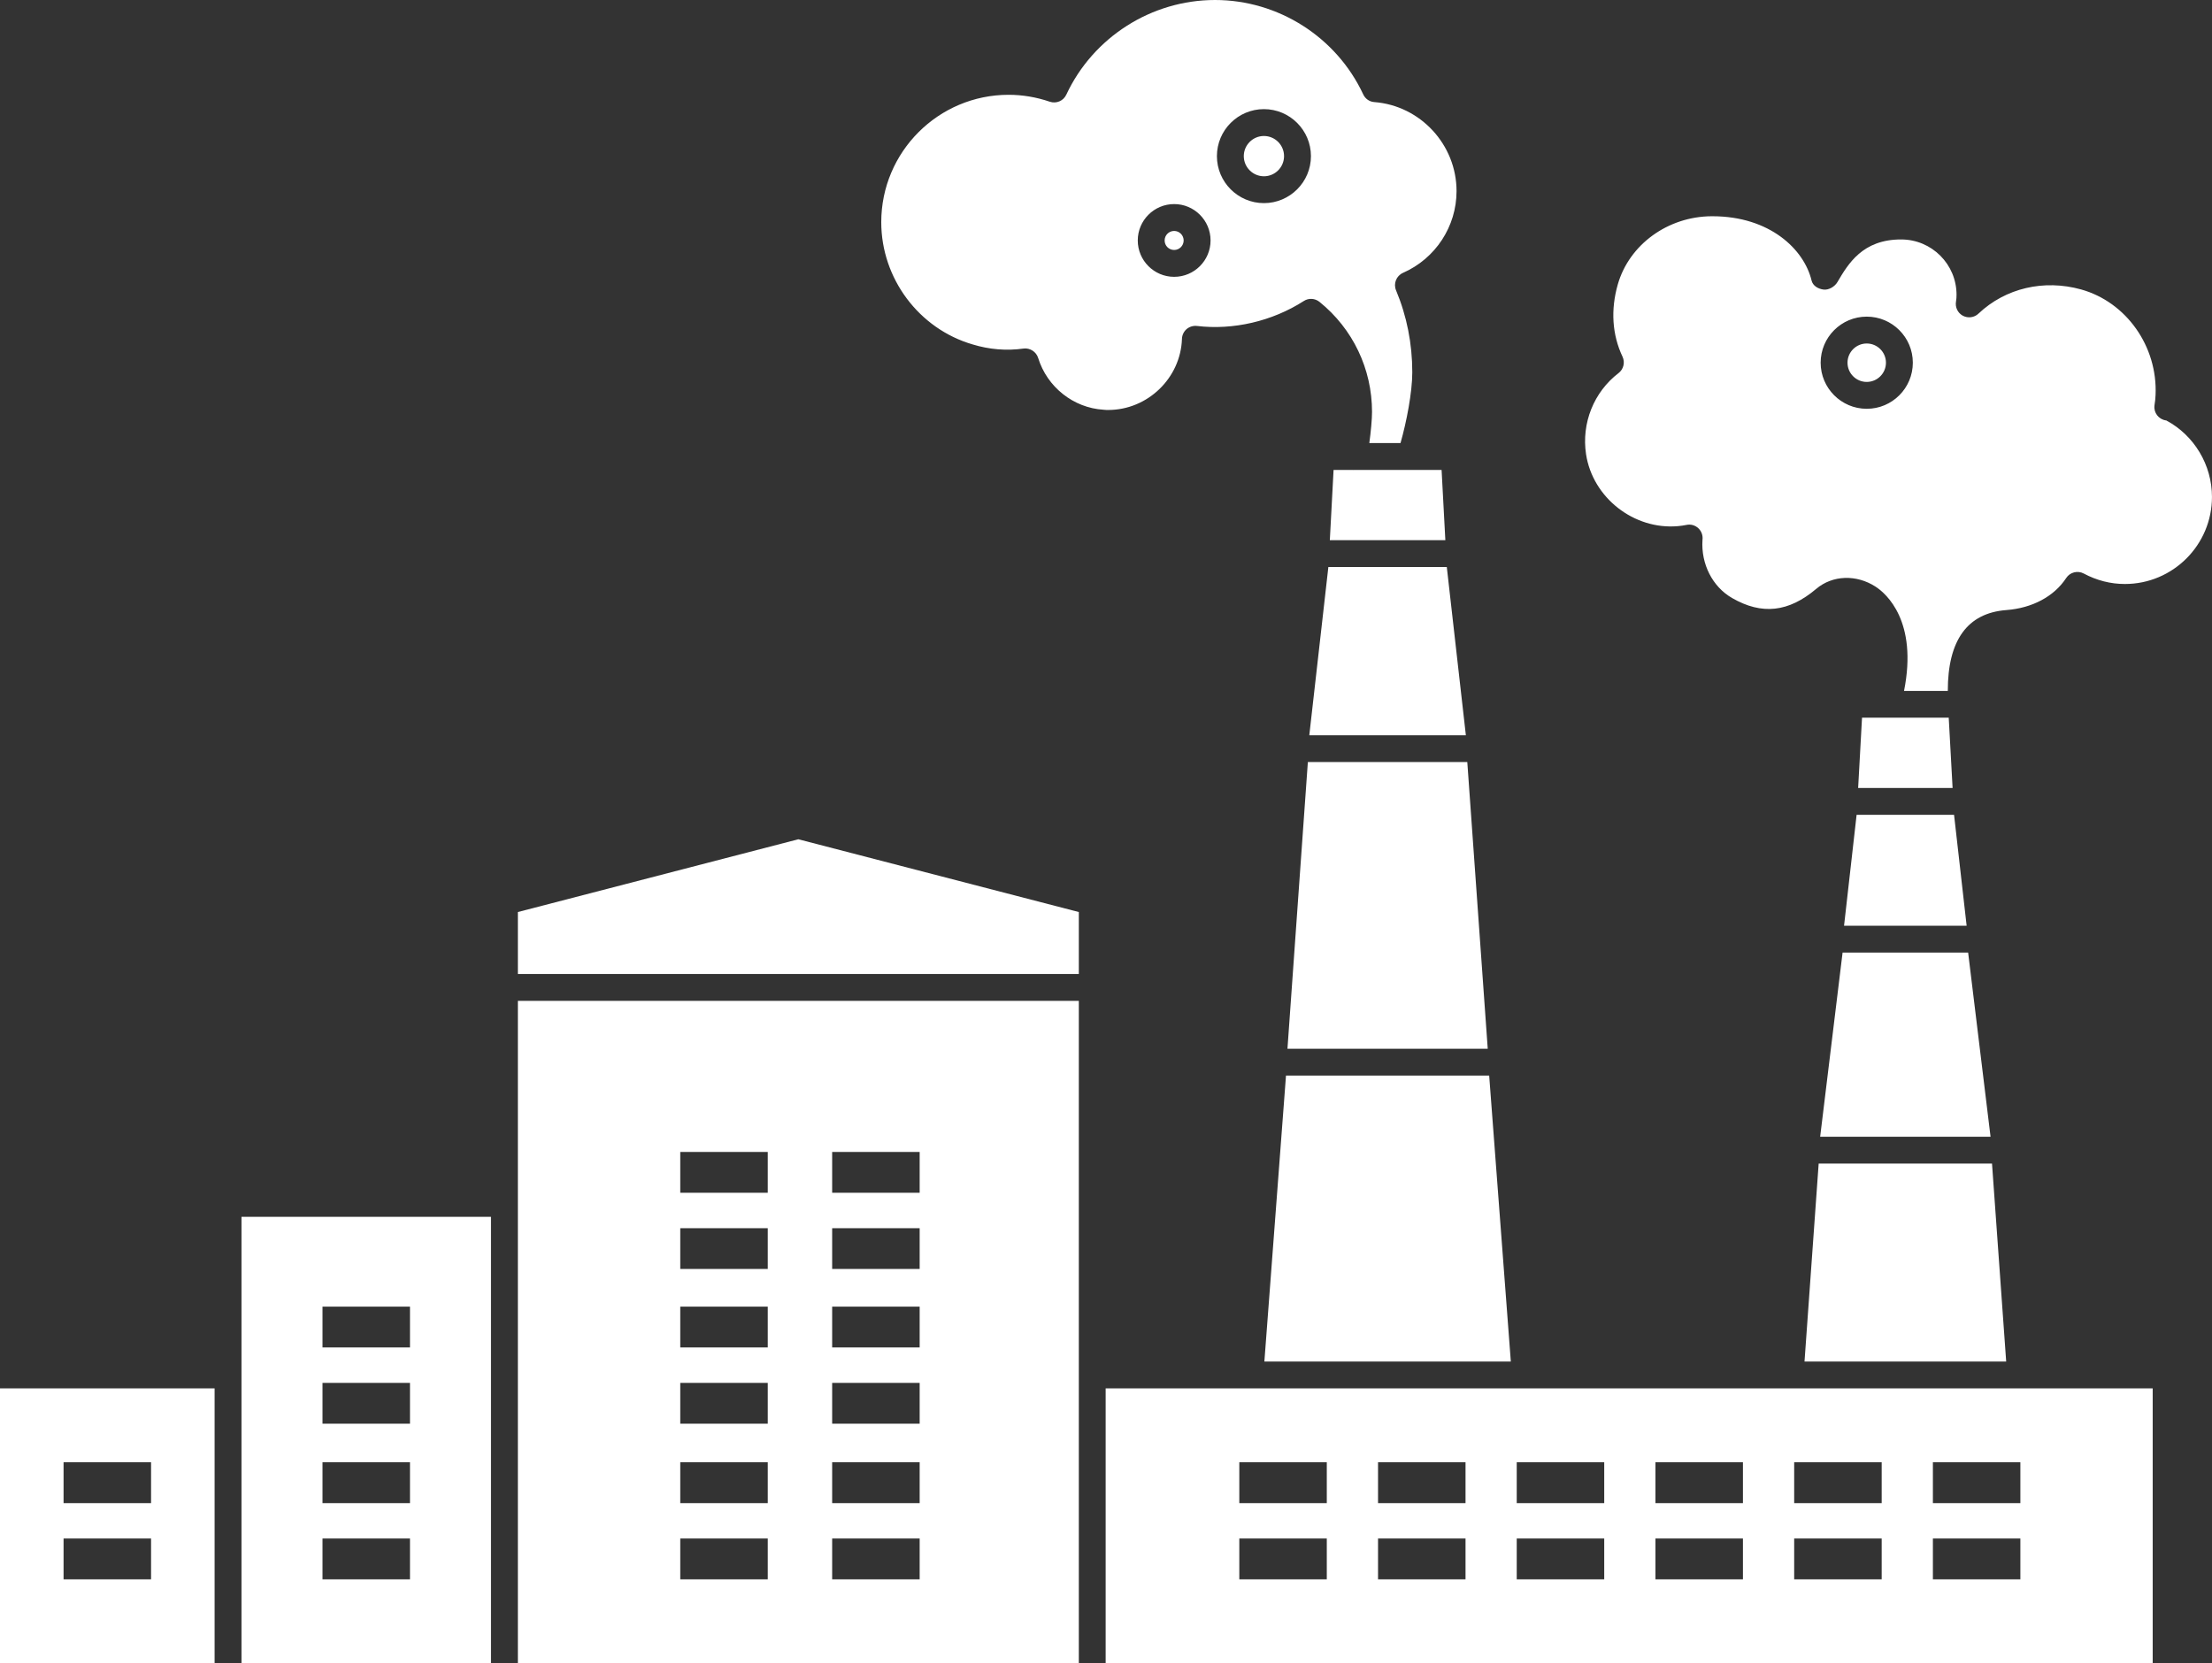 <svg version="1.1" id="图层_1" x="0px" y="0px" width="190.102px" height="142.98px" viewBox="0 0 190.102 142.98" enable-background="new 0 0 190.102 142.98" xml:space="preserve" xmlns="http://www.w3.org/2000/svg" xmlns:xlink="http://www.w3.org/1999/xlink" xmlns:xml="http://www.w3.org/XML/1998/namespace">
  <rect x="0" y="0" width="190.102" height="142.98" fill="#333333" stroke="none"/>
  <path fill="#FFFFFF" d="M123.892,40.396l0.323,6.041h-9.928l0.322-6.041h1.646c0.018,0,0.055,0.006,0.055,0.006
	c0.006,0,0.021-0.006,0.021-0.006H123.892z M110.646,90.153h17.212l-1.757-24.645h-13.702L110.646,90.153z M127.982,92.461H110.52
	l-1.858,24.58h21.18L127.982,92.461z M112.523,63.203h13.455l-1.638-14.459h-10.179L112.523,63.203z M106.893,13.422
	c0-0.955,0.777-1.732,1.73-1.732c0.955,0,1.73,0.777,1.73,1.732s-0.775,1.731-1.73,1.731
	C107.67,15.152,106.893,14.373,106.893,13.422z M75.736,19.096c0-6.037,4.91-10.947,10.946-10.947c1.188,0,2.379,0.199,3.538,0.595
	c0.566,0.188,1.169-0.07,1.419-0.605C93.945,3.195,98.962,0,104.421,0c5.439,0,10.438,3.186,12.737,8.115
	c0.176,0.381,0.541,0.635,0.958,0.661c3.958,0.306,7.061,3.666,7.061,7.652c0,3.039-1.806,5.795-4.599,7.027
	c-0.576,0.254-0.843,0.922-0.601,1.502c0.926,2.213,1.396,4.584,1.396,7.047c0,1.705-0.491,4.26-1.011,6.082h-2.681
	c0.134-0.973,0.233-2.06,0.233-2.674c0-3.695-1.646-7.146-4.516-9.463c-0.391-0.313-0.934-0.343-1.35-0.072
	c-2.724,1.748-6.078,2.516-9.178,2.143c-0.318-0.037-0.644,0.06-0.892,0.269c-0.241,0.211-0.39,0.516-0.399,0.84
	c-0.111,3.371-2.953,6.113-6.34,6.113c-0.105-0.002-0.215,0.004-0.408-0.021c-2.583-0.16-4.838-1.951-5.611-4.451
	c-0.167-0.539-0.709-0.879-1.257-0.807c-1.485,0.209-2.973,0.072-4.372-0.355C78.97,28.262,75.736,23.936,75.736,19.096z
	 M104.583,13.422c0,2.227,1.813,4.039,4.04,4.039c2.229,0,4.041-1.813,4.041-4.039c0-2.229-1.813-4.041-4.041-4.041
	S104.583,11.193,104.583,13.422z M97.781,20.67c0,1.725,1.402,3.127,3.128,3.127c1.725,0,3.128-1.402,3.128-3.127
	c0-1.726-1.403-3.127-3.128-3.127C99.183,17.543,97.781,18.945,97.781,20.67z M100.908,21.488c0.45,0,0.817-0.366,0.817-0.817
	s-0.367-0.818-0.817-0.818c-0.451,0-0.818,0.367-0.818,0.818S100.457,21.488,100.908,21.488z M20.753,142.981h21.443v-38.377H20.753
	V142.981z M27.717,112.323h7.518v3.508h-7.518V112.323z M27.717,118.875h7.518v3.508h-7.518V118.875z M27.717,125.702h7.518v3.51
	h-7.518V125.702z M27.717,132.254h7.518v3.508h-7.518V132.254z M157.917,24.238c-0.235,0.408-0.77,0.722-1.219,0.652
	c-0.469-0.07-0.897-0.322-1.01-0.777c-0.639-2.67-3.578-5.524-8.523-5.524c-0.022,0-0.045,0-0.067,0
	c-3.757,0.021-7.072,2.426-8.059,5.848c-0.63,2.191-0.488,4.342,0.403,6.224c0.23,0.489,0.091,1.08-0.342,1.411
	c-2.129,1.63-3.197,4.304-2.793,6.976c0.572,3.738,4.117,6.516,7.902,6.18c0.24-0.02,0.483-0.057,0.725-0.104
	c0.365-0.082,0.75,0.026,1.026,0.287c0.273,0.256,0.405,0.633,0.353,1.008c-0.135,2.063,0.861,4.02,2.541,4.987
	c2.562,1.478,4.86,1.224,7.242-0.791c1.396-1.178,3.439-1.25,5.09-0.186c0.936,0.604,3.642,2.99,2.449,8.963h3.762
	c-0.004-4.34,1.674-6.695,5.031-6.949c2.23-0.168,4.106-1.172,5.144-2.756c0.325-0.5,0.989-0.664,1.509-0.385
	c1.116,0.596,2.309,0.9,3.534,0.9c4.129,0,7.485-3.359,7.485-7.486c0-2.752-1.529-5.291-3.927-6.574
	c-0.013-0.002-0.024-0.002-0.036-0.004c-0.62-0.09-1.059-0.66-0.979-1.283c0.002-0.018,0.004-0.037,0.007-0.055
	c0.048-0.279,0.075-0.566,0.087-0.854c0.182-4.166-2.51-7.979-6.398-9.065c-3.198-0.889-6.502-0.117-8.821,2.078
	c-0.361,0.346-0.909,0.416-1.349,0.178c-0.438-0.238-0.672-0.736-0.581-1.227c0.034-0.185,0.044-0.38,0.044-0.576
	c0-2.619-2.133-4.75-4.753-4.75C160.067,20.574,158.826,22.693,157.917,24.238z M164.391,31.178c0,2.187-1.774,3.963-3.961,3.963
	c-2.184,0-3.961-1.776-3.961-3.963c0-2.184,1.777-3.959,3.961-3.959C162.615,27.219,164.391,28.994,164.391,31.178z M158.777,31.178
	c0-0.908,0.741-1.65,1.652-1.65c0.91,0,1.652,0.742,1.652,1.65c0,0.912-0.742,1.654-1.652,1.654S158.777,32.09,158.777,31.178z
	 M156.299,100.024h14.897l1.218,17.019h-17.332L156.299,100.024z M160.025,61.693l-0.334,6.043h8.117l-0.332-6.043H160.025z
	 M158.354,81.887l-1.927,15.828h14.643l-1.926-15.828H158.354L158.354,81.887z M158.48,79.579h10.535l-1.081-9.534h-8.375
	L158.48,79.579z M0,142.981h18.444V119.35H0V142.981z M5.463,125.702h7.519v3.51H5.463V125.702z M5.463,132.254h7.519v3.508H5.463
	V132.254z M44.507,78.401v5.324h48.208v-5.324L68.61,72.146L44.507,78.401z M44.507,142.981h48.208V86.036H44.507V142.981z
	 M71.517,99.026h7.52v3.509h-7.52V99.026z M71.517,105.581h7.52v3.504h-7.52V105.581z M71.517,112.323h7.52v3.508h-7.52V112.323z
	 M71.517,118.875h7.52v3.508h-7.52V118.875z M71.517,125.702h7.52v3.51h-7.52V125.702z M71.517,132.254h7.52v3.508h-7.52V132.254z
	 M58.463,99.026h7.519v3.509h-7.519V99.026z M58.463,105.581h7.519v3.504h-7.519V105.581z M58.463,112.323h7.519v3.508h-7.519
	V112.323z M58.463,118.875h7.519v3.508h-7.519V118.875z M58.463,125.702h7.519v3.51h-7.519V125.702z M58.463,132.254h7.519v3.508
	h-7.519V132.254z M95.021,142.981h89.984V119.35H95.021V142.981z M166.115,125.702h7.518v3.51h-7.518V125.702z M166.115,132.254
	h7.518v3.508h-7.518V132.254z M154.194,125.702h7.52v3.51h-7.52V125.702z M154.194,132.254h7.52v3.508h-7.52V132.254z
	 M142.271,125.702h7.52v3.51h-7.52V125.702z M142.271,132.254h7.52v3.508h-7.52V132.254z M130.35,125.702h7.519v3.51h-7.519V125.702
	z M130.35,132.254h7.519v3.508h-7.519V132.254z M118.43,125.702h7.519v3.51h-7.519V125.702z M118.43,132.254h7.519v3.508h-7.519
	V132.254z M106.508,125.702h7.518v3.51h-7.518V125.702z M106.508,132.254h7.518v3.508h-7.518V132.254z" class="color c1"/>
</svg>